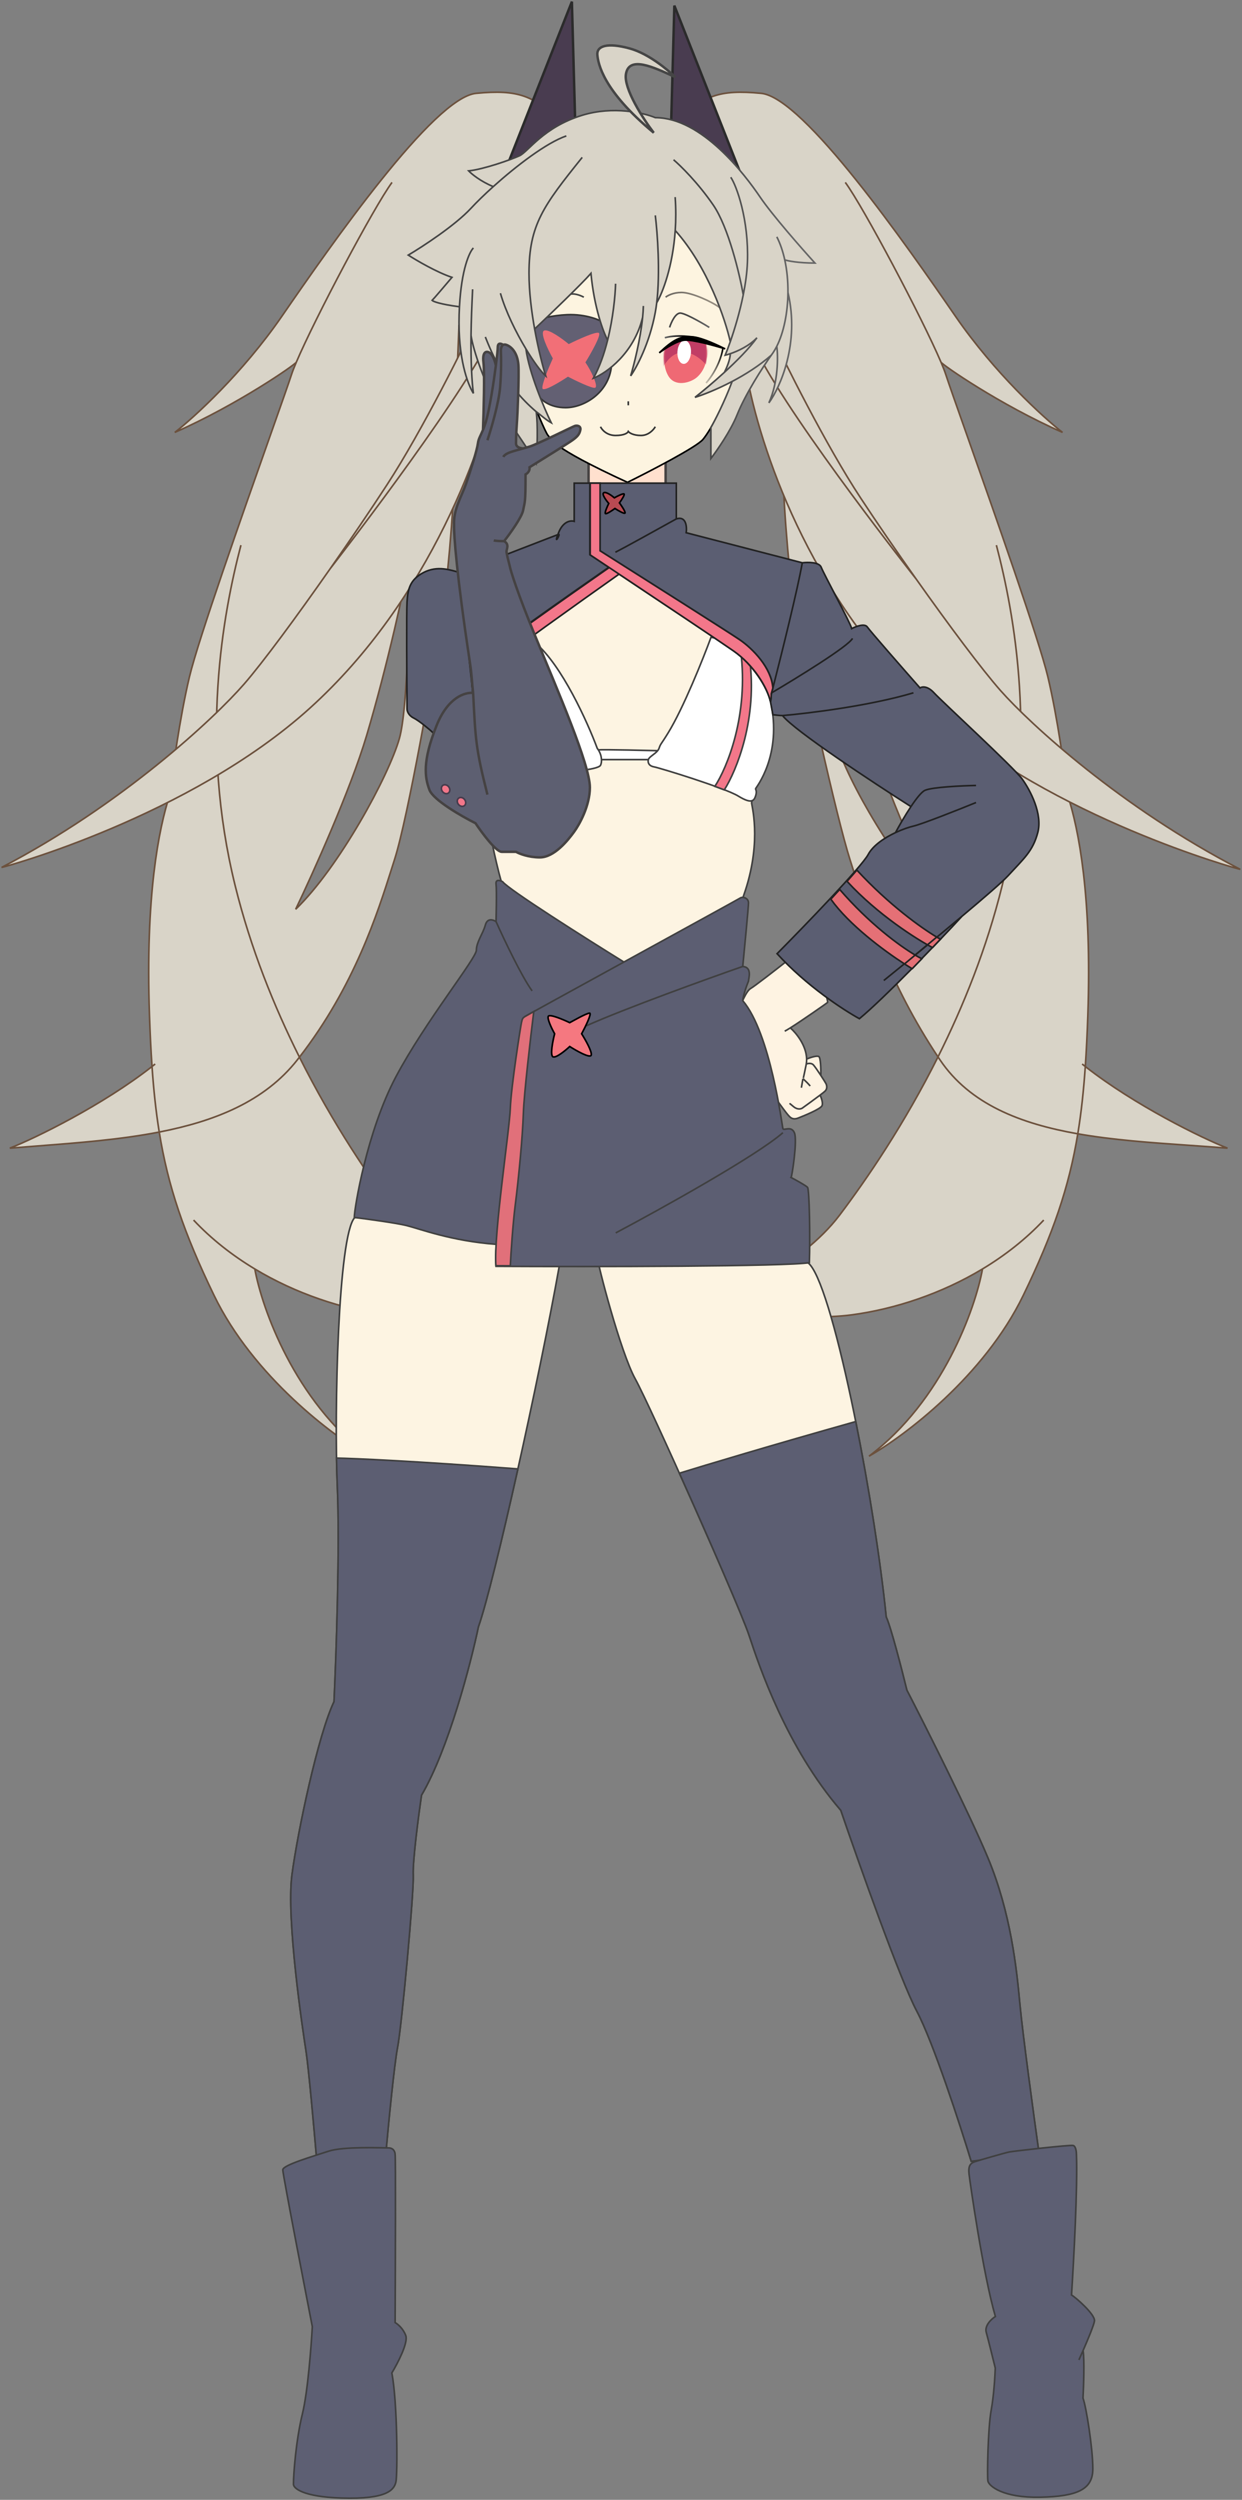 <svg width="758" height="1525" viewBox="0 0 758 1525" fill="none" xmlns="http://www.w3.org/2000/svg">
    <rect x="0" y="0" width="758" height="1525" fill="#808080" stroke="none"/>
    <path d="M359.21 298.62V281.17L406.229 276.808V298.62H359.21Z" fill="#FFE0CE" stroke="#454242" stroke-width="1.5"/>
    <path d="M334.489 265.659C332.938 264.108 325.764 246.593 322.371 238.029L315.585 210.4L307.345 128.967H460.517L455.67 210.4C444.037 244.331 433.858 262.266 429.01 268.082C425.133 272.736 396.696 287.471 382.962 294.257C334.489 271.96 336.428 267.598 334.489 265.659Z" fill="#FDF4E0" stroke="black"/>
    <path d="M407.878 229.323C404.533 223.648 405.091 215.812 405.788 212.603L412.582 208.043L421.99 206.522C424.777 207.705 430.457 210.069 430.875 210.069C432.965 220.71 428.784 227.297 425.126 230.337C421.467 233.377 412.059 236.417 407.878 229.323Z" fill="#EF6974"/>
    <path d="M427.071 206.522C425.617 206.037 414.469 203.614 405.744 206.037" stroke="url(#paint0_linear_303_2029)"/>
    <path d="M441.128 212.824C440.644 216.379 437.929 225.524 430.949 233.667" stroke="url(#paint1_linear_303_2029)"/>
    <mask id="mask0_303_2029" style="mask-type:alpha" maskUnits="userSpaceOnUse" x="405" y="206" width="27" height="28">
        <path d="M407.878 229.323C404.533 223.648 405.091 215.812 405.788 212.603L412.582 208.043L421.99 206.522C424.777 207.705 430.457 210.069 430.875 210.069C432.965 220.71 428.784 227.297 425.126 230.337C421.467 233.377 412.059 236.417 407.878 229.323Z" fill="#C13D65"/>
    </mask>
    <g mask="url(#mask0_303_2029)">
        <path d="M414.469 215.248C409.428 216.411 405.905 221.549 404.774 223.973L403.32 211.37L414.469 204.584L429.98 207.008L432.888 211.37L430.949 222.519C426.587 217.672 420.77 213.793 414.469 215.248Z" fill="#C13D65"/>
    </g>
    <ellipse cx="417.568" cy="214.854" rx="4.147" ry="7.134" transform="rotate(3.317 417.568 214.854)" fill="white"/>
    <path d="M417.862 207.491C413.208 207.879 405.582 212.823 402.351 215.247C410.591 207.491 415.438 204.583 423.194 205.553C429.398 206.328 438.543 210.885 442.583 212.823C436.281 210.885 422.515 207.104 417.862 207.491Z" fill="black" stroke="black"/>
    <path d="M345.153 248.694C335.459 248.694 330.127 243.846 328.673 241.423L323.341 233.667L320.917 217.671L325.28 195.859C328.35 194.728 336.816 192.369 346.123 191.981C357.756 191.496 366.481 195.374 368.42 196.828C370.359 198.282 373.752 204.584 373.267 221.549C372.783 238.515 357.271 248.694 345.153 248.694Z" fill="#636073"/>
    <path d="M366.481 260.327C367.289 262.104 370.262 265.659 375.691 265.659C381.12 265.659 383.123 264.043 383.447 263.235C384.093 264.043 386.549 265.659 391.202 265.659C395.855 265.659 398.958 262.104 399.927 260.327M383.447 244.816V247.24M328.673 241.423C330.127 243.846 335.459 248.694 345.153 248.694C357.271 248.694 372.783 238.515 373.267 221.549C373.752 204.584 370.359 198.282 368.42 196.828C366.481 195.374 357.756 191.496 346.123 191.981C336.816 192.369 328.35 194.728 325.28 195.859L320.917 217.671L323.341 233.667L328.673 241.423Z" stroke="#343434"/>
    <path d="M365.512 203.129C367.063 204.293 360.664 215.57 357.271 221.064C360.664 225.911 365.512 236.09 363.088 236.575C361.149 236.963 351.293 232.213 346.608 229.789C341.76 233.021 331.872 238.999 331.096 237.06C330.321 235.121 334.974 223.972 337.398 218.64C334.489 213.47 329.351 202.838 332.066 201.675C334.78 200.512 343.214 206.684 347.092 209.915C352.586 207.169 363.961 201.966 365.512 203.129Z" fill="#F26F77"/>
    <path d="M408.652 199.736C409.622 196.666 412.336 190.623 415.438 191.011C419.316 191.496 431.434 198.767 432.888 199.736" stroke="url(#paint2_linear_303_2029)"/>
    <path fill-rule="evenodd" clip-rule="evenodd" d="M478.005 289.212C478.005 274.06 476.012 222.422 475.015 198.496C454.08 158.289 412.212 77.276 412.212 74.884C429.158 58.435 438.629 54.448 464.547 56.94C490.466 59.432 553.269 149.65 583.176 193.014C607.101 227.705 636.675 254.654 648.471 263.792C610.091 246.845 574.917 222.422 574.287 220.926C575.592 223.986 576.585 226.523 577.194 228.403C578.847 233.497 583.769 247.45 590.186 265.642C607.003 313.315 634.088 390.096 639.499 412.825C645.48 437.946 649.966 471.142 651.462 484.6C658.44 506.033 666.415 546.905 663.923 619.178C663.534 630.44 663.037 640.842 662.361 650.614C692.52 674.279 733.704 694.405 749.156 700.424C741.254 699.77 733.217 699.21 725.133 698.646C702.404 697.063 679.302 695.453 657.784 691.668C652.401 724.301 642.696 752.632 624.546 790.142C600.621 839.587 551.774 876.206 530.341 888.335C575.4 854.441 595.304 798.071 599.624 774.123C574.575 789.189 546.288 798.562 519.874 802.105C488.563 806.305 444.278 798.45 426.168 795.127C441.287 794.296 488.871 772.398 512.398 741.295C529.167 719.126 551.933 685.773 572.471 644.749C542.587 599.833 529.41 558.11 520.977 531.407C520.244 529.085 519.547 526.877 518.877 524.791C510.404 498.373 490.466 407.84 486.479 384.414C482.491 360.987 478.005 308.153 478.005 289.212ZM574.204 554.697C563.903 533.264 540.808 482.025 530.84 448.53C518.379 406.661 506.915 354.823 504.921 341.366C504.755 370.109 505.22 434.673 510.404 453.016C516.883 475.944 547.786 529.277 574.204 554.697Z" fill="#D9D4C8"/>
    <path d="M475.015 198.496L475.514 198.476L475.51 198.364L475.458 198.266L475.015 198.496ZM412.212 74.884L411.863 74.525L411.712 74.672V74.884H412.212ZM464.547 56.94L464.5 57.438L464.5 57.438L464.547 56.94ZM583.176 193.014L583.587 192.73L583.587 192.73L583.176 193.014ZM648.471 263.792L648.269 264.249L648.777 263.397L648.471 263.792ZM574.287 220.926L574.747 220.73L573.826 221.12L574.287 220.926ZM577.194 228.403L576.719 228.557L576.719 228.557L577.194 228.403ZM590.186 265.642L590.658 265.476L590.658 265.476L590.186 265.642ZM639.499 412.825L639.013 412.941L639.013 412.941L639.499 412.825ZM651.462 484.6L650.965 484.655L650.97 484.706L650.986 484.755L651.462 484.6ZM663.923 619.178L663.423 619.161L663.423 619.161L663.923 619.178ZM662.361 650.614L661.862 650.579L661.844 650.844L662.052 651.007L662.361 650.614ZM749.156 700.424L749.114 700.922L749.337 699.958L749.156 700.424ZM725.133 698.646L725.167 698.148L725.167 698.148L725.133 698.646ZM657.784 691.668L657.87 691.175L657.373 691.088L657.291 691.586L657.784 691.668ZM624.546 790.142L624.996 790.36L624.996 790.36L624.546 790.142ZM530.341 888.335L530.041 887.935L530.588 888.77L530.341 888.335ZM599.624 774.123L600.116 774.212L600.312 773.126L599.366 773.694L599.624 774.123ZM519.874 802.105L519.941 802.6L519.941 802.6L519.874 802.105ZM426.168 795.127L426.14 794.628L426.078 795.619L426.168 795.127ZM512.398 741.295L511.999 740.994L511.999 740.994L512.398 741.295ZM572.471 644.749L572.918 644.972L573.048 644.713L572.887 644.472L572.471 644.749ZM520.977 531.407L520.5 531.557L520.5 531.557L520.977 531.407ZM518.877 524.791L519.353 524.638L519.353 524.638L518.877 524.791ZM486.479 384.414L485.986 384.498L485.986 384.498L486.479 384.414ZM530.84 448.53L531.319 448.387L531.319 448.387L530.84 448.53ZM574.204 554.697L573.857 555.057L574.654 554.48L574.204 554.697ZM504.921 341.366L505.415 341.292L504.421 341.363L504.921 341.366ZM510.404 453.016L510.885 452.88L510.885 452.88L510.404 453.016ZM572.471 644.749L572.024 644.525L571.894 644.784L572.054 645.026L572.471 644.749ZM573.705 646.592L573.291 646.872L573.291 646.872L573.705 646.592ZM657.784 691.668L657.697 692.16L658.195 692.248L658.277 691.749L657.784 691.668ZM662.361 650.614L662.86 650.648L662.878 650.384L662.67 650.221L662.361 650.614ZM611.587 540.425L612.072 540.545L612.072 540.545L611.587 540.425ZM474.515 198.517C475.512 222.448 477.505 274.073 477.505 289.212H478.505C478.505 274.047 476.511 222.395 475.514 198.476L474.515 198.517ZM411.712 74.884C411.712 74.991 411.737 75.101 411.759 75.183C411.784 75.276 411.819 75.383 411.861 75.502C411.946 75.741 412.069 76.049 412.227 76.42C412.542 77.163 413.005 78.183 413.599 79.446C414.787 81.974 416.506 85.495 418.633 89.776C422.886 98.338 428.775 109.948 435.318 122.737C448.402 148.317 464.104 178.623 474.571 198.727L475.458 198.266C464.991 178.162 449.291 147.859 436.208 122.282C429.666 109.493 423.779 97.888 419.528 89.331C417.403 85.052 415.687 81.538 414.504 79.02C413.912 77.761 413.455 76.755 413.147 76.029C412.993 75.666 412.878 75.378 412.803 75.167C412.766 75.062 412.74 74.981 412.725 74.924C412.706 74.855 412.712 74.852 412.712 74.884H411.712ZM464.595 56.442C451.613 55.194 442.678 55.56 434.848 58.338C427.017 61.117 420.349 66.288 411.863 74.525L412.56 75.243C421.02 67.031 427.561 61.985 435.182 59.281C442.804 56.576 451.563 56.194 464.5 57.438L464.595 56.442ZM583.587 192.73C568.635 171.049 545.448 137.639 522.756 109.337C511.411 95.187 500.18 82.301 490.156 72.792C485.144 68.038 480.424 64.118 476.134 61.306C471.853 58.499 467.955 56.765 464.595 56.442L464.5 57.438C467.62 57.738 471.354 59.368 475.586 62.142C479.808 64.91 484.48 68.786 489.468 73.518C499.444 82.981 510.642 95.826 521.976 109.963C544.642 138.233 567.81 171.614 582.764 193.298L583.587 192.73ZM648.777 263.397C637.014 254.285 607.478 227.372 583.587 192.73L582.764 193.298C606.723 228.038 636.335 255.023 648.165 264.187L648.777 263.397ZM573.826 221.12C573.886 221.261 574 221.389 574.084 221.477C574.185 221.583 574.316 221.706 574.472 221.843C574.786 222.119 575.224 222.474 575.777 222.899C576.883 223.75 578.466 224.898 580.462 226.282C584.456 229.053 590.119 232.781 596.961 236.991C610.643 245.409 629.052 255.764 648.269 264.249L648.673 263.334C629.51 254.873 611.142 244.542 597.485 236.139C590.657 231.937 585.01 228.22 581.032 225.461C579.043 224.081 577.475 222.943 576.386 222.106C575.842 221.687 575.422 221.347 575.133 221.092C574.987 220.964 574.88 220.863 574.809 220.788C574.72 220.695 574.728 220.685 574.748 220.732L573.826 221.12ZM577.67 228.249C577.054 226.348 576.054 223.794 574.747 220.73L573.827 221.122C575.13 224.177 576.116 226.699 576.719 228.557L577.67 228.249ZM590.658 265.476C584.238 247.279 579.32 233.334 577.67 228.249L576.719 228.557C578.373 233.659 583.299 247.621 589.714 265.808L590.658 265.476ZM639.986 412.709C634.566 389.947 607.467 313.128 590.658 265.476L589.714 265.808C606.539 313.502 633.609 390.246 639.013 412.941L639.986 412.709ZM651.959 484.545C650.463 471.079 645.974 437.86 639.986 412.709L639.013 412.941C644.987 438.033 649.47 471.205 650.965 484.655L651.959 484.545ZM664.422 619.195C666.916 546.881 658.938 505.948 651.937 484.445L650.986 484.755C657.942 506.118 665.914 546.928 663.423 619.161L664.422 619.195ZM662.86 650.648C663.536 640.87 664.034 630.461 664.422 619.195L663.423 619.161C663.035 630.419 662.538 640.815 661.862 650.579L662.86 650.648ZM749.337 699.958C733.919 693.953 692.781 673.848 662.67 650.221L662.052 651.007C692.259 674.71 733.489 694.858 748.974 700.889L749.337 699.958ZM725.098 699.145C733.183 699.709 741.216 700.269 749.114 700.922L749.197 699.925C741.291 699.271 733.251 698.711 725.167 698.148L725.098 699.145ZM657.697 692.16C679.246 695.95 702.375 697.562 725.098 699.145L725.167 698.148C702.434 696.563 679.359 694.955 657.87 691.175L657.697 692.16ZM624.996 790.36C643.161 752.819 652.885 724.442 658.277 691.749L657.291 691.586C651.918 724.16 642.231 752.445 624.096 789.925L624.996 790.36ZM530.588 888.77C552.068 876.614 601.01 839.932 624.996 790.36L624.096 789.925C600.232 839.243 551.481 875.798 530.095 887.9L530.588 888.77ZM599.132 774.034C594.825 797.912 574.962 854.145 530.041 887.935L530.642 888.734C575.838 854.737 595.784 798.23 600.116 774.212L599.132 774.034ZM519.941 802.6C546.419 799.048 574.772 789.655 599.882 774.551L599.366 773.694C574.379 788.724 546.157 798.075 519.808 801.609L519.941 802.6ZM426.078 795.619C444.17 798.938 488.536 806.813 519.941 802.6L519.808 801.609C488.589 805.797 444.386 797.961 426.258 794.635L426.078 795.619ZM511.999 740.994C500.292 756.47 482.578 769.68 465.884 779.128C457.54 783.85 449.462 787.626 442.533 790.272C435.591 792.923 429.841 794.424 426.14 794.628L426.195 795.626C430.054 795.414 435.922 793.867 442.89 791.206C449.87 788.541 457.993 784.742 466.376 779.998C483.135 770.514 500.977 757.223 512.796 741.597L511.999 740.994ZM572.024 644.525C551.503 685.515 528.755 718.842 511.999 740.994L512.796 741.597C529.579 719.41 552.363 686.031 572.918 644.972L572.024 644.525ZM520.5 531.557C528.935 558.266 542.129 600.047 572.054 645.026L572.887 644.472C543.045 599.618 529.885 557.953 521.454 531.256L520.5 531.557ZM518.401 524.943C519.07 527.029 519.767 529.235 520.5 531.557L521.454 531.256C520.721 528.935 520.023 526.726 519.353 524.638L518.401 524.943ZM485.986 384.498C489.975 407.935 509.917 498.494 518.401 524.943L519.353 524.638C510.89 498.253 490.957 407.745 486.972 384.33L485.986 384.498ZM477.505 289.212C477.505 308.183 481.994 361.045 485.986 384.498L486.972 384.33C482.989 360.929 478.505 308.123 478.505 289.212H477.505ZM530.36 448.672C540.341 482.209 563.451 533.479 573.753 554.914L574.654 554.48C564.354 533.049 541.275 481.841 531.319 448.387L530.36 448.672ZM504.426 341.439C506.425 354.928 517.895 406.79 530.36 448.672L531.319 448.387C518.862 406.532 507.405 354.719 505.415 341.292L504.426 341.439ZM510.885 452.88C509.603 448.345 508.605 440.913 507.835 431.832C507.066 422.762 506.527 412.083 506.156 401.074C505.412 379.056 505.338 355.737 505.421 341.368L504.421 341.363C504.338 355.738 504.412 379.072 505.156 401.108C505.528 412.125 506.067 422.823 506.838 431.916C507.608 440.998 508.612 448.515 509.922 453.152L510.885 452.88ZM574.55 554.337C561.386 541.669 547.082 522.022 535.254 502.661C523.422 483.294 514.105 464.276 510.885 452.88L509.922 453.152C513.181 464.683 522.556 483.796 534.4 503.182C546.248 522.575 560.604 542.304 573.857 555.057L574.55 554.337ZM572.054 645.026C572.463 645.64 572.876 646.256 573.291 646.872L574.12 646.313C573.706 645.698 573.295 645.085 572.887 644.472L572.054 645.026ZM573.291 646.872C591.599 674.024 622.614 685.989 657.697 692.16L657.87 691.175C622.868 685.019 592.196 673.12 574.12 646.313L573.291 646.872ZM662.67 650.221C662.023 649.713 661.382 649.205 660.747 648.694L660.121 649.474C660.759 649.987 661.403 650.498 662.052 651.007L662.67 650.221ZM572.918 644.972C588.409 614.028 602.636 578.718 612.072 540.545L611.101 540.305C601.687 578.391 587.489 613.632 572.024 644.525L572.918 644.972ZM612.072 540.545C634.032 451.709 619.557 374.358 608.581 332.45L607.614 332.703C618.569 374.532 633.004 451.697 611.101 540.305L612.072 540.545ZM599.882 774.551C613.627 766.284 626.405 756.303 637.371 744.628L636.643 743.944C625.746 755.543 613.043 765.468 599.366 773.694L599.882 774.551ZM658.277 691.749C660.385 678.971 661.83 665.539 662.86 650.648L661.862 650.579C660.834 665.447 659.392 678.847 657.291 691.586L658.277 691.749ZM574.747 220.73C568.99 207.231 557.179 183.606 545.414 161.462C533.654 139.329 521.911 118.619 516.289 110.974L515.484 111.566C521.053 119.141 532.762 139.78 544.531 161.931C556.294 184.071 568.088 207.665 573.827 221.122L574.747 220.73Z" fill="#6C513D"/>
    <path fill-rule="evenodd" clip-rule="evenodd" d="M277.135 289.212C277.135 274.06 279.128 222.421 280.125 198.496C301.06 158.289 342.928 77.276 342.928 74.884C325.982 58.435 316.511 54.448 290.592 56.94C264.674 59.432 201.87 149.649 171.964 193.014C148.039 227.705 118.465 254.654 106.669 263.792C145.049 246.845 180.223 222.421 180.853 220.926C179.548 223.985 178.555 226.523 177.945 228.403C176.293 233.496 171.371 247.45 164.954 265.642C148.137 313.315 121.052 390.096 115.641 412.825C109.659 437.946 105.174 471.142 103.678 484.6C96.7 506.033 88.725 546.905 91.217 619.178C91.606 630.44 92.103 640.842 92.779 650.614C62.62 674.279 21.436 694.405 5.984 700.423C11.598 699.959 17.254 699.523 22.928 699.086C48.058 697.151 73.536 695.188 97.181 690.596C102.528 723.683 112.245 752.222 130.594 790.142C154.519 839.587 203.366 876.206 224.799 888.335C179.74 854.441 159.836 798.071 155.516 774.123C180.564 789.189 208.852 798.561 235.266 802.105C266.577 806.305 310.862 798.45 328.972 795.127C313.853 794.296 266.269 772.398 242.742 741.295C225.995 719.154 203.266 685.859 182.749 644.909C216.311 601.595 230.492 556.83 239.038 529.855C239.634 527.973 240.203 526.177 240.749 524.475C249.222 498.058 264.674 407.84 268.661 384.414C272.649 360.987 277.135 308.153 277.135 289.212ZM180.438 554.697C190.739 533.264 213.833 482.025 223.802 448.53C236.263 406.661 247.727 354.823 249.721 341.366C249.887 370.109 248.923 432.181 243.739 450.523C237.26 473.452 206.855 529.277 180.438 554.697Z" fill="#D9D4C8"/>
    <path d="M280.125 198.496L279.682 198.265L279.63 198.364L279.626 198.476L280.125 198.496ZM342.928 74.884H343.428V74.672L343.277 74.525L342.928 74.884ZM290.592 56.94L290.64 57.438L290.64 57.438L290.592 56.94ZM171.964 193.014L171.553 192.73L171.553 192.73L171.964 193.014ZM106.669 263.792L106.363 263.396L106.871 264.249L106.669 263.792ZM180.853 220.926L181.314 221.12L180.393 220.73L180.853 220.926ZM177.945 228.403L178.421 228.557L178.421 228.557L177.945 228.403ZM164.954 265.642L165.426 265.808L164.954 265.642ZM115.641 412.825L116.127 412.94L116.127 412.94L115.641 412.825ZM103.678 484.6L104.154 484.755L104.17 484.706L104.175 484.655L103.678 484.6ZM91.217 619.178L91.717 619.161L91.717 619.161L91.217 619.178ZM92.779 650.614L93.088 651.007L93.296 650.844L93.278 650.579L92.779 650.614ZM5.984 700.423L5.803 699.957L6.026 700.922L5.984 700.423ZM22.928 699.086L22.89 698.588L22.89 698.588L22.928 699.086ZM97.181 690.596L97.675 690.517L97.593 690.007L97.086 690.105L97.181 690.596ZM130.594 790.142L130.144 790.36L130.144 790.36L130.594 790.142ZM224.799 888.335L224.552 888.77L225.099 887.935L224.799 888.335ZM155.516 774.123L155.773 773.694L154.828 773.125L155.024 774.211L155.516 774.123ZM235.266 802.105L235.199 802.6L235.199 802.6L235.266 802.105ZM328.972 795.127L329.062 795.618L329 794.627L328.972 795.127ZM242.742 741.295L243.141 740.994L243.141 740.994L242.742 741.295ZM182.749 644.909L182.354 644.602L182.161 644.851L182.302 645.132L182.749 644.909ZM239.038 529.855L238.561 529.704L238.561 529.704L239.038 529.855ZM240.749 524.475L240.273 524.322L240.273 524.322L240.749 524.475ZM268.661 384.414L269.154 384.498L269.154 384.498L268.661 384.414ZM223.802 448.53L223.323 448.387L223.323 448.387L223.802 448.53ZM180.438 554.697L179.987 554.48L180.784 555.057L180.438 554.697ZM249.721 341.366L250.221 341.363L249.226 341.292L249.721 341.366ZM243.739 450.523L244.221 450.659L244.221 450.659L243.739 450.523ZM182.749 644.909L183.145 645.215L183.337 644.966L183.196 644.685L182.749 644.909ZM181.435 646.592L181.042 646.283L181.042 646.283L181.435 646.592ZM97.181 690.596L96.688 690.676L96.77 691.186L97.277 691.087L97.181 690.596ZM92.779 650.614L92.47 650.22L92.262 650.384L92.28 650.648L92.779 650.614ZM143.553 540.425L143.068 540.545L143.068 540.545L143.553 540.425ZM279.626 198.476C278.629 222.395 276.635 274.046 276.635 289.212H277.635C277.635 274.073 279.628 222.448 280.625 198.517L279.626 198.476ZM342.428 74.884C342.428 74.851 342.434 74.854 342.415 74.924C342.4 74.981 342.374 75.061 342.337 75.167C342.262 75.378 342.147 75.666 341.993 76.029C341.685 76.755 341.228 77.761 340.636 79.02C339.453 81.538 337.737 85.052 335.612 89.331C331.361 97.888 325.474 109.493 318.932 122.282C305.849 147.858 290.149 178.162 279.682 198.265L280.569 198.727C291.036 178.623 306.738 148.317 319.822 122.737C326.365 109.948 332.253 98.338 336.507 89.776C338.634 85.495 340.353 81.973 341.541 79.446C342.135 78.183 342.598 77.163 342.913 76.42C343.071 76.049 343.194 75.74 343.279 75.502C343.321 75.383 343.356 75.276 343.381 75.183C343.403 75.101 343.428 74.991 343.428 74.884H342.428ZM290.64 57.438C303.577 56.194 312.336 56.576 319.958 59.28C327.579 61.984 334.12 67.031 342.58 75.243L343.277 74.525C334.79 66.288 328.123 61.117 320.292 58.338C312.462 55.559 303.527 55.194 290.545 56.442L290.64 57.438ZM172.376 193.297C187.33 171.614 210.498 138.233 233.164 109.963C244.498 95.826 255.696 82.981 265.672 73.517C270.66 68.786 275.332 64.91 279.554 62.142C283.786 59.368 287.52 57.738 290.64 57.438L290.545 56.442C287.185 56.765 283.287 58.499 279.006 61.306C274.716 64.118 269.996 68.038 264.984 72.792C254.96 82.301 243.728 95.187 232.384 109.337C209.692 137.639 186.505 171.049 171.553 192.73L172.376 193.297ZM106.975 264.187C118.805 255.023 148.417 228.038 172.376 193.297L171.553 192.73C147.662 227.372 118.125 254.284 106.363 263.396L106.975 264.187ZM180.392 220.732C180.412 220.685 180.42 220.695 180.331 220.788C180.259 220.863 180.153 220.964 180.007 221.092C179.718 221.347 179.298 221.687 178.754 222.106C177.665 222.943 176.097 224.081 174.108 225.461C170.13 228.22 164.483 231.937 157.655 236.139C143.998 244.542 125.63 254.873 106.467 263.334L106.871 264.249C126.088 255.764 144.497 245.409 158.179 236.99C165.021 232.781 170.684 229.053 174.678 226.282C176.674 224.897 178.257 223.749 179.363 222.898C179.916 222.474 180.354 222.119 180.668 221.843C180.824 221.706 180.955 221.583 181.056 221.477C181.14 221.389 181.254 221.261 181.314 221.12L180.392 220.732ZM178.421 228.557C179.024 226.698 180.01 224.177 181.313 221.122L180.393 220.73C179.086 223.794 178.086 226.347 177.47 228.248L178.421 228.557ZM165.426 265.808C171.841 247.621 176.766 233.659 178.421 228.557L177.47 228.248C175.82 233.334 170.902 247.279 164.482 265.476L165.426 265.808ZM116.127 412.94C121.531 390.246 148.601 313.502 165.426 265.808L164.482 265.476C147.673 313.128 120.574 389.947 115.154 412.709L116.127 412.94ZM104.175 484.655C105.67 471.205 110.153 438.032 116.127 412.94L115.154 412.709C109.166 437.86 104.677 471.079 103.181 484.545L104.175 484.655ZM91.717 619.161C89.226 546.928 97.198 506.117 104.154 484.755L103.203 484.445C96.202 505.948 88.224 546.881 90.718 619.195L91.717 619.161ZM93.278 650.579C92.602 640.815 92.105 630.419 91.717 619.161L90.718 619.195C91.106 630.461 91.604 640.87 92.28 650.648L93.278 650.579ZM6.166 700.889C21.651 694.858 62.881 674.71 93.088 651.007L92.47 650.22C62.359 673.848 21.221 693.952 5.803 699.957L6.166 700.889ZM22.89 698.588C17.216 699.025 11.558 699.461 5.943 699.925L6.026 700.922C11.637 700.458 17.292 700.022 22.966 699.585L22.89 698.588ZM97.086 690.105C73.474 694.691 48.026 696.652 22.89 698.588L22.966 699.585C48.09 697.65 73.598 695.686 97.277 691.087L97.086 690.105ZM131.044 789.924C112.711 752.035 103.011 723.543 97.675 690.517L96.688 690.676C102.044 723.823 111.78 752.409 130.144 790.36L131.044 789.924ZM225.045 887.899C203.659 875.797 154.908 839.243 131.044 789.924L130.144 790.36C154.13 839.932 203.072 876.614 224.552 888.77L225.045 887.899ZM155.024 774.211C159.356 798.23 179.302 854.737 224.498 888.734L225.099 887.935C180.178 854.144 160.315 797.912 156.008 774.034L155.024 774.211ZM235.332 801.609C208.983 798.075 180.761 788.724 155.773 773.694L155.258 774.551C180.368 789.654 208.721 799.048 235.199 802.6L235.332 801.609ZM328.882 794.635C310.754 797.961 266.551 805.797 235.332 801.609L235.199 802.6C266.604 806.813 310.97 798.938 329.062 795.618L328.882 794.635ZM242.344 741.597C254.163 757.223 272.005 770.514 288.764 779.998C297.147 784.742 305.27 788.54 312.25 791.206C319.218 793.867 325.086 795.414 328.945 795.626L329 794.627C325.299 794.424 319.549 792.923 312.607 790.272C305.678 787.626 297.6 783.85 289.256 779.128C272.562 769.68 254.848 756.47 243.141 740.994L242.344 741.597ZM182.302 645.132C202.836 686.117 225.583 719.438 242.344 741.597L243.141 740.994C226.407 718.871 203.696 685.602 183.196 644.685L182.302 645.132ZM238.561 529.704C230.017 556.674 215.857 601.364 182.354 644.602L183.145 645.215C216.765 601.825 230.967 556.985 239.514 530.006L238.561 529.704ZM240.273 524.322C239.726 526.025 239.157 527.822 238.561 529.704L239.514 530.006C240.111 528.123 240.679 526.329 241.225 524.628L240.273 524.322ZM268.168 384.33C266.175 396.043 261.315 424.45 255.896 453.23C250.473 482.025 244.498 511.149 240.273 524.322L241.225 524.628C245.473 511.383 251.46 482.19 256.879 453.415C262.3 424.626 267.16 396.211 269.154 384.498L268.168 384.33ZM276.635 289.212C276.635 308.123 272.151 360.929 268.168 384.33L269.154 384.498C273.146 361.045 277.635 308.183 277.635 289.212H276.635ZM223.323 448.387C213.366 481.841 190.287 533.049 179.987 554.48L180.888 554.914C191.19 533.479 214.3 482.209 224.281 448.672L223.323 448.387ZM249.226 341.292C247.237 354.719 235.779 406.532 223.323 448.387L224.281 448.672C236.746 406.79 248.217 354.928 250.215 341.439L249.226 341.292ZM244.221 450.659C245.53 446.026 246.565 438.667 247.382 429.817C248.2 420.958 248.802 410.571 249.236 399.865C250.104 378.452 250.304 355.74 250.221 341.363L249.221 341.368C249.304 355.734 249.104 378.43 248.237 399.825C247.803 410.522 247.202 420.889 246.386 429.725C245.57 438.571 244.541 445.85 243.258 450.388L244.221 450.659ZM180.784 555.057C194.042 542.3 208.275 521.942 219.997 501.928C231.717 481.917 240.963 462.185 244.221 450.659L243.258 450.388C240.036 461.79 230.84 481.435 219.134 501.423C207.429 521.409 193.251 541.674 180.091 554.337L180.784 555.057ZM182.354 644.602C181.92 645.163 181.482 645.723 181.042 646.283L181.827 646.901C182.27 646.339 182.709 645.777 183.145 645.215L182.354 644.602ZM181.042 646.283C161.223 671.458 131.106 683.498 97.086 690.105L97.277 691.087C131.387 684.463 161.789 672.356 181.827 646.901L181.042 646.283ZM93.088 651.007C93.737 650.498 94.381 649.987 95.019 649.474L94.393 648.694C93.758 649.205 93.117 649.713 92.47 650.22L93.088 651.007ZM183.196 644.685C167.7 613.754 153.47 578.457 144.039 540.305L143.068 540.545C152.52 578.783 166.78 614.15 182.302 645.132L183.196 644.685ZM144.039 540.305C122.136 451.697 136.571 374.532 147.526 332.703L146.559 332.449C135.583 374.358 121.108 451.709 143.068 540.545L144.039 540.305ZM155.773 773.694C142.097 765.468 129.394 755.543 118.497 743.944L117.768 744.628C128.735 756.303 141.513 766.283 155.258 774.551L155.773 773.694ZM97.675 690.517C95.668 678.097 94.277 665.032 93.278 650.579L92.28 650.648C93.281 665.123 94.675 678.219 96.688 690.676L97.675 690.517ZM181.313 221.122C187.052 207.665 198.846 184.071 210.609 161.931C222.378 139.78 234.087 119.14 239.656 111.566L238.851 110.974C233.229 118.619 221.486 139.329 209.726 161.462C197.961 183.606 186.15 207.231 180.393 220.73L181.313 221.122Z" fill="#6C513D"/>
    <path d="M756.901 530.317C755.903 530.317 642.581 499.093 570.194 434.662C497.808 370.231 465.858 280.027 456.373 231.952L462.613 215.844L468.853 199.736C478.838 221.048 504.098 271.701 525.265 303.817C535.208 318.905 547.197 336.373 559.243 353.38C579.249 381.624 599.413 408.597 610.631 421.28C628.602 441.601 684.016 492.65 756.901 530.317Z" fill="#D9D4C8"/>
    <path d="M559.243 353.38C547.197 336.373 535.208 318.905 525.265 303.817C504.098 271.701 478.838 221.048 468.853 199.736L462.613 215.844M559.243 353.38C579.249 381.624 599.413 408.597 610.631 421.28C628.602 441.601 684.016 492.65 756.901 530.317C755.903 530.317 642.581 499.093 570.194 434.662C497.808 370.231 465.858 280.027 456.373 231.952L462.613 215.844M559.243 353.38C558.541 352.388 485.827 260.698 462.613 215.844" stroke="#6C513D"/>
    <path d="M1 529.149C1.997 529.166 115.67 498.338 189.056 432.047C262.441 365.756 295.907 271.796 306.213 221.594L300.264 204.617L294.315 187.641C283.976 209.799 257.877 262.44 236.187 295.731C225.997 311.371 213.725 329.47 201.403 347.084C180.94 376.339 160.34 404.258 148.921 417.358C130.626 438.346 74.418 490.902 1 529.149Z" fill="#D9D4C8"/>
    <path d="M201.403 347.084C213.725 329.47 225.997 311.371 236.187 295.731C257.877 262.44 283.976 209.799 294.315 187.641L300.264 204.617M201.403 347.084C180.94 376.339 160.34 404.258 148.921 417.358C130.626 438.346 74.418 490.902 1 529.149C1.997 529.166 115.67 498.338 189.056 432.047C262.441 365.756 295.907 271.796 306.213 221.594L300.264 204.617M201.403 347.084C202.121 346.058 276.309 251.217 300.264 204.617" stroke="#6C513D"/>
    <path d="M406.228 181.317C407.359 180.347 410.882 178.408 415.923 178.408C422.224 178.408 434.827 184.225 439.19 187.618M356.302 181.317C355.009 180.509 351.261 178.99 348.546 179.378" stroke="url(#paint3_linear_303_2029)"/>
    <path d="M411.56 3.424L409.622 74.678L455.186 113.941L411.56 3.424Z" fill="#493C50" stroke="#2B2B2B" stroke-width="1.5"/>
    <path d="M349.031 1L350.97 72.254L305.406 111.517L349.031 1Z" fill="#493C50" stroke="#2B2B2B" stroke-width="1.5"/>
    <path d="M399.927 190.527C396.437 209.528 388.455 224.296 384.901 229.305C386.959 222.442 390.837 207.091 392.196 193.593C386.937 215.532 370.108 227.626 362.119 230.759C365.944 223.991 368.774 215.754 370.83 207.492C368.25 202.645 362.603 187.715 360.665 166.775C354.848 173.368 335.325 192.142 326.29 200.706C328.481 212.892 331.235 223.476 333.035 229.305C330.318 226.944 325.732 220.747 320.96 212.824C322.934 227.56 332.095 249.017 336.428 257.903C333.112 256.103 330.066 253.179 327.219 251.117C328.358 258.485 327.845 274.869 327.219 282.624C324.795 278.262 320.886 271.846 306.376 251.117C296.196 236.575 288.593 212.824 287.471 204.584C287.29 221.064 288.003 233.102 288.926 239.968C285.371 234.313 279.425 218.35 280.201 191.981C280.25 190.307 280.317 188.691 280.402 187.134C268.542 185.583 264.339 183.902 263.72 183.256C264.883 182.093 272.283 173.4 275.838 169.199C266.531 166.097 254.187 158.858 249.178 155.627C257.903 150.456 277.777 137.498 287.471 127.028C290.873 123.354 295.612 118.725 301.044 113.839C293.288 110.655 287.794 106.117 286.017 104.246C295.227 103.277 311.708 97.46 317.039 95.036C322.371 92.613 331.581 77.586 355.333 70.315C374.334 64.499 392.979 68.861 399.927 71.769C428.526 71.769 454.701 106.67 463.911 120.242C471.278 131.1 489.278 151.587 497.356 160.474C487.274 160.474 480.881 159.181 478.945 158.535C480.325 164.848 480.954 171.657 480.892 178.409C488.205 209.431 476.173 236.252 469.243 245.785C475.059 232.988 474.898 217.417 474.09 211.231C473.364 212.674 472.583 214.018 471.749 215.248C471.438 215.707 471.118 216.151 470.792 216.578C464.097 225.98 454.475 241.501 449.854 253.056C445.976 262.75 437.574 274.868 433.858 279.716V260.812C436.179 256.772 442.025 245.494 446.84 232.698C437.496 237.613 428.958 240.91 424.163 242.392C428.41 239.072 435.196 233.456 442.098 227.142C443.295 224.873 445.689 219.425 445.689 215.783C444.475 216.197 443.413 216.503 442.583 216.702C443.463 214.57 444.535 211.762 445.689 208.461C442.748 195.051 431.914 162.704 412.096 140.6C410.608 162.473 404.458 178.443 400.798 184.71C400.557 186.722 400.268 188.669 399.927 190.527Z" fill="#D9D4C8"/>
    <path d="M399.927 131.39C401.239 142.032 403.025 166.142 400.798 184.71M400.798 184.71C400.557 186.722 400.268 188.669 399.927 190.527C396.437 209.528 388.455 224.296 384.901 229.305C386.959 222.442 390.837 207.091 392.196 193.593M400.798 184.71C404.458 178.443 410.608 162.473 412.096 140.6M412.045 120.242C412.567 127.46 412.526 134.277 412.096 140.6M474.09 144.478C476.22 148.642 477.829 153.426 478.945 158.535M471.749 215.248C471.407 215.752 471.056 216.237 470.697 216.702C463.376 223.13 454.815 228.503 446.84 232.698M471.749 215.248C465.047 224.457 454.701 240.938 449.854 253.056C445.976 262.75 437.574 274.868 433.858 279.716V260.812C436.179 256.772 442.025 245.494 446.84 232.698M471.749 215.248C472.583 214.018 473.364 212.674 474.09 211.231M474.09 211.231C474.898 217.417 475.059 232.988 469.243 245.785C476.173 236.252 488.205 209.431 480.892 178.409M474.09 211.231C478.395 202.673 480.778 190.635 480.892 178.409M480.892 178.409C480.954 171.657 480.325 164.848 478.945 158.535M478.945 158.535C480.881 159.181 487.274 160.474 497.356 160.474C489.278 151.587 471.278 131.1 463.911 120.242C454.701 106.67 428.526 71.769 399.927 71.769C392.979 68.861 374.334 64.499 355.333 70.315C331.581 77.586 322.371 92.613 317.039 95.036C311.708 97.46 295.227 103.277 286.017 104.246C287.794 106.117 293.288 110.655 301.044 113.839M345.638 82.918C333.435 87.102 314.963 101.317 301.044 113.839M301.044 113.839C295.612 118.725 290.873 123.354 287.471 127.028C277.777 137.498 257.903 150.456 249.178 155.627C254.187 158.858 266.531 166.097 275.838 169.199C272.283 173.4 264.883 182.093 263.72 183.256C264.339 183.902 268.542 185.583 280.402 187.134M288.926 151.264C286.504 153.685 281.646 164.155 280.402 187.134M288.441 176.47C287.956 186.649 287.568 195.751 287.471 204.584M280.402 187.134C280.317 188.691 280.25 190.307 280.201 191.981C279.425 218.35 285.371 234.313 288.926 239.968C288.003 233.102 287.29 221.064 287.471 204.584M287.471 204.584C288.593 212.824 296.196 236.575 306.376 251.117C320.886 271.846 324.795 278.262 327.219 282.624C327.845 274.869 328.358 258.485 327.219 251.117M296.196 205.553C300.074 215.248 307.83 234.637 327.219 251.117M355.333 96.006C331.581 125.574 322.856 137.207 322.856 166.775C322.856 177.881 324.352 189.921 326.29 200.706M326.29 200.706C328.481 212.892 331.235 223.476 333.035 229.305C330.318 226.944 325.732 220.747 320.96 212.824M326.29 200.706C335.325 192.142 354.848 173.368 360.665 166.775C362.603 187.715 368.25 202.645 370.83 207.492M375.691 173.077C375.49 180.397 374.195 193.977 370.83 207.492M370.83 207.492C368.774 215.754 365.944 223.991 362.119 230.759C370.108 227.626 386.937 215.532 392.196 193.593M327.219 251.117C330.066 253.179 333.112 256.103 336.428 257.903C332.095 249.017 322.934 227.56 320.96 212.824M392.656 186.649C392.598 188.867 392.436 191.201 392.196 193.593M445.976 108.124C449.369 112.971 457.124 133.814 456.155 159.989C455.919 166.371 454.956 173.185 453.613 179.863M453.613 179.863C451.39 167.26 444.619 138.661 435.312 125.089C426.005 111.517 415.277 101.015 411.076 97.46M453.613 179.863C451.472 190.508 448.363 200.807 445.689 208.461M445.689 208.461C444.535 211.762 443.463 214.57 442.583 216.702C443.413 216.503 444.475 216.197 445.689 215.783M445.689 208.461C442.748 195.051 431.914 162.704 412.096 140.6M442.098 227.142C435.196 233.456 428.41 239.072 424.163 242.392C428.958 240.91 437.496 237.613 446.84 232.698M442.098 227.142C449.638 220.246 457.315 212.516 461.972 206.038C457.35 210.967 450.383 214.183 445.689 215.783M442.098 227.142C443.295 224.873 445.689 219.425 445.689 215.783M305.406 178.893C308.648 190.132 314.952 202.847 320.96 212.824" stroke="url(#paint4_linear_303_2029)"/>
    <path d="M382.018 45.11C380.467 54.029 392.682 72.739 398.984 80.979C367.961 55.289 365.053 38.809 364.568 33.477C364.083 28.145 370.385 25.721 384.442 29.599C395.687 32.701 407.547 42.525 412.071 47.049L411.955 46.995C398.416 40.709 383.952 33.993 382.018 45.11Z" fill="#D9D4C8" stroke="#454545" stroke-width="1.5"/>
    <path d="M502.16 600.047L479.882 586.546C473.747 591.38 460.8 601.447 458.088 603.047C455.376 604.647 452.115 612.715 450.823 616.548L474.07 671.052C476.007 673.719 480.076 679.253 480.851 680.053C481.819 681.053 483.272 683.553 487.147 682.053C491.021 680.553 500.707 676.553 501.676 674.553C502.451 672.953 501.218 669.552 500.505 668.052C502.062 666.872 503.235 665.942 503.613 665.552C505.066 664.052 504.582 662.052 504.098 661.052C503.873 660.588 502.505 658.408 500.957 656.051C501.035 652.551 500.901 645.35 499.739 644.55C498.576 643.75 494.294 645.217 492.298 646.05C492.131 637.741 485.872 630.122 482.34 627.049C489.614 622.457 504.669 611.958 505.066 611.548C505.454 611.148 503.29 603.714 502.16 600.047Z" fill="#FEF3E2"/>
    <path d="M478.913 629.049C479.523 628.779 480.744 628.056 482.34 627.049M482.34 627.049C489.614 622.457 504.669 611.958 505.066 611.548C505.454 611.148 503.29 603.714 502.16 600.047L479.882 586.546C473.747 591.38 460.8 601.447 458.088 603.047C455.376 604.647 452.115 612.715 450.823 616.548L474.07 671.052C476.007 673.719 480.076 679.253 480.851 680.053C481.819 681.053 483.272 683.553 487.147 682.053C491.021 680.553 500.707 676.553 501.676 674.553C502.451 672.953 501.218 669.552 500.505 668.052M482.34 627.049C485.872 630.122 492.131 637.741 492.298 646.05M490.052 658.051C489.891 659.218 490.052 659.151 491.99 649.551C492.023 649.384 492.054 649.217 492.082 649.051M490.052 658.051C491.344 659.218 494.024 661.752 494.411 662.552M490.052 658.051L489.084 663.552M492.082 649.051C493.02 648.717 495.186 648.351 496.349 649.551C497.128 650.356 499.164 653.322 500.957 656.051M492.082 649.051C492.251 648.045 492.318 647.043 492.298 646.05M482.34 673.553C482.005 673.219 481.916 673.053 484.241 675.053C486.565 677.053 488.761 676.553 489.568 676.053C492.401 674.028 497.276 670.501 500.505 668.052M500.505 668.052C502.062 666.872 503.235 665.942 503.613 665.552C505.066 664.052 504.582 662.052 504.098 661.052C503.873 660.588 502.505 658.408 500.957 656.051M500.957 656.051C501.035 652.551 500.901 645.35 499.739 644.55C498.576 643.75 494.294 645.217 492.298 646.05" stroke="#404040"/>
    <path d="M452.678 549.491C465.227 516.701 459.203 493.35 458.701 489.873L469.242 420.815L451.674 375.108L373.37 339.337L306.61 378.089L314.14 421.809L324.179 472.981C316.315 486.892 299.784 510.441 300.587 515.21C301.39 519.98 304.603 533.262 305.607 536.574L308.618 546.51L381.401 598.179C405.16 582.778 452.678 551.478 452.678 549.491Z" fill="#FDF4E2" stroke="#404040"/>
    <path d="M433.943 388.778C429.078 401.954 417.031 432.061 407.77 447.082C403.24 454.493 403.24 453.505 402.234 456.47C402.056 456.993 401.753 457.485 401.372 457.952C400.724 457.952 366.41 457.039 365.195 457.496C364.979 457.151 364.743 456.809 364.484 456.47C358.612 440.659 342.841 405.677 326.734 392.237L344.351 467.834L355.927 469.811C359.115 469.481 365.692 468.427 366.497 466.846C366.908 466.038 367.152 464.818 367.089 463.387H395.69C395.187 465.364 396.194 467.34 399.214 467.834C402.234 468.328 442.5 480.681 450.553 485.622C458.607 490.563 460.117 488.586 461.123 485.622C462.13 482.657 461.123 481.669 461.123 481.175C461.123 480.681 477.733 460.917 470.183 427.318C470.183 426.527 465.485 404.589 463.137 393.719L433.943 388.778Z" fill="white"/>
    <path d="M395.69 463.387C395.187 465.364 396.194 467.34 399.214 467.834C402.234 468.328 442.5 480.681 450.553 485.622C458.607 490.563 460.117 488.586 461.123 485.622C462.13 482.657 461.123 481.669 461.123 481.175C461.123 480.681 477.733 460.917 470.183 427.318C470.183 426.527 465.485 404.589 463.137 393.719L433.943 388.778C429.078 401.954 417.031 432.061 407.77 447.082C403.24 454.493 403.24 453.505 402.234 456.47C402.056 456.993 401.753 457.485 401.372 457.952M395.69 463.387C396.105 461.76 399.592 460.132 401.372 457.952M395.69 463.387C386.63 463.387 368.226 463.387 367.089 463.387M401.372 457.952C400.724 457.952 366.41 457.039 365.195 457.496M365.195 457.496C364.979 457.151 364.743 456.809 364.484 456.47C358.612 440.659 342.841 405.677 326.734 392.237L344.351 467.834L355.927 469.811C359.115 469.481 365.692 468.427 366.497 466.846C366.908 466.038 367.152 464.818 367.089 463.387M365.195 457.496C366.468 459.526 367.012 461.617 367.089 463.387" stroke="#404040"/>
    <path d="M387.715 841.204C378.647 824.849 364.542 770.332 364.542 766.862L492.994 770.255C507.502 780.564 533.226 910.825 540.855 986.418C543.676 992.365 550.426 1018.63 553.448 1031.02C565.203 1053.82 591.532 1106.16 602.816 1133.12C616.921 1166.82 620.447 1201.02 622.462 1222.82C624.074 1240.27 630.858 1290.23 634.048 1313.03L592.741 1318.48C585.856 1295.84 569.568 1245.82 559.493 1226.79C549.418 1207.76 524.399 1137.25 513.148 1104.37C479.901 1065.72 463.277 1016.15 457.232 997.817C451.187 979.479 396.782 857.559 387.715 841.204Z" fill="#FDF4E2" stroke="#404040"/>
    <path d="M513.148 1104.37C479.901 1065.72 463.277 1016.15 457.232 997.817C453.625 986.876 432.803 939.06 414.666 898.793L414.701 898.684C429.379 894.141 471.306 881.524 522.26 867.2C530.34 907.412 537.425 952.438 540.855 986.418C543.676 992.365 550.426 1018.63 553.448 1031.02C565.203 1053.82 591.532 1106.16 602.816 1133.12C616.921 1166.82 620.447 1201.02 622.462 1222.82C624.074 1240.27 630.858 1290.23 634.048 1313.03L592.741 1318.48C585.856 1295.84 569.568 1245.82 559.493 1226.79C549.418 1207.76 524.399 1137.25 513.148 1104.37Z" fill="#5C5E72" stroke="#404040"/>
    <path d="M452.044 397.002C457.088 436.345 443.637 468.536 436.281 479.714C438.282 480.434 440.225 481.148 442.061 481.845C449.417 470.31 462.763 437.931 457.298 400.703C456.773 396.649 455.617 388.54 455.197 388.54C454.776 388.54 451.168 386.76 449.417 385.87L452.044 397.002Z" fill="#F3778A" stroke="#404040"/>
    <path d="M447.427 396.868C459.487 405.296 468.218 419.177 470.228 428.101L471.707 436.033C472.511 436.033 475.233 436.528 477.578 436.528C484.678 445.65 532.785 477.346 555.951 492.053C552.349 497.463 548.71 503.833 546.526 507.917C539.958 510.999 532.878 515.607 529.84 521.303C525.82 528.838 490.329 565.59 474.248 581.785C492.339 601.615 515.12 616.323 524.5 621.446C538.972 609.547 573.195 574.183 587.084 558.98C600.495 547.741 611.814 537.958 615.267 534.192C624.815 523.782 630.343 519.32 633.358 507.917C636.373 496.515 628.835 482.138 623.81 475.197C618.785 468.257 575.066 428.101 570.041 422.647C566.021 418.285 562.671 418.847 561.498 419.673C551.448 408.27 530.945 384.871 529.337 382.491C527.729 380.111 522.302 382.161 519.789 383.483C519.287 380.508 502.704 350.063 501.196 346.051C499.99 342.842 492.988 342.897 489.638 343.326L418.784 324.983C419.286 321.348 418.784 314.572 412.753 316.555V294.742H410.743H366.019H359.989H350.441V318.043C348.431 317.382 343.708 317.844 340.894 324.983C340.727 325.406 340.58 325.789 340.45 326.137C335.878 327.847 299.233 342.045 280.592 349.275C275.064 347.788 267.024 344.814 258.481 349.275C249.938 353.737 248.933 359.686 248.431 367.123C248.029 373.072 248.263 413.228 248.431 432.562C248.431 433.719 249.235 436.429 252.451 438.016C255.667 439.602 262.362 445.127 264.205 446.945L289.134 428.101C290.642 422.813 295.064 410.947 300.692 405.792C306.321 400.636 354.294 366.491 377.577 350.063C404.259 367.819 439.686 391.459 447.427 396.868Z" fill="#5B5E72"/>
    <path d="M359.989 294.742V338.369C363.395 340.631 367.306 343.23 371.547 346.051M359.989 294.742H366.019M359.989 294.742H350.441V318.043C348.431 317.382 343.708 317.844 340.894 324.983C337.376 333.907 342.401 325.479 340.894 325.975C339.688 326.371 300.19 341.674 280.592 349.275M470.228 428.101C468.218 419.177 459.487 405.296 447.427 396.868C439.686 391.459 404.259 367.819 377.577 350.063M470.228 428.101L471.707 436.033C472.511 436.033 475.233 436.528 477.578 436.528M470.228 428.101C470.66 426.437 470.441 424.61 470.945 422.647M489.638 343.326L418.784 324.983C419.286 321.348 418.784 314.572 412.753 316.555M489.638 343.326C486.808 359.382 477.542 396.839 471.707 419.673M489.638 343.326C492.988 342.897 499.99 342.842 501.196 346.051C502.704 350.063 519.287 380.508 519.789 383.483C522.302 382.161 527.729 380.111 529.337 382.491C530.945 384.871 551.448 408.27 561.498 419.673C562.671 418.847 566.021 418.285 570.041 422.647C575.066 428.101 618.785 468.257 623.81 475.197C628.835 482.138 636.373 496.515 633.358 507.917C630.343 519.32 624.815 523.782 615.267 534.192C611.814 537.958 600.495 547.741 587.084 558.98M412.753 316.555V294.742H410.743H366.019M412.753 316.555C402.368 322.339 380.391 334.502 375.567 336.881M366.019 294.742V335.89C391.648 352.085 444.512 385.565 450.945 389.927C458.985 395.381 470.861 407.279 471.707 419.673M471.707 419.673C471.446 420.695 471.192 421.687 470.945 422.647M280.592 349.275L287.899 416.698M280.592 349.275C275.064 347.788 267.024 344.814 258.481 349.275C249.938 353.737 248.933 359.686 248.431 367.123C248.029 373.072 248.263 413.228 248.431 432.562C248.431 433.719 249.235 436.429 252.451 438.016C255.667 439.602 262.362 445.127 264.205 446.945L289.134 428.101M289.134 428.101C290.642 422.813 295.064 410.947 300.692 405.792C306.321 400.636 354.294 366.491 377.577 350.063M289.134 428.101L287.899 416.698M377.577 350.063C375.509 348.687 373.493 347.346 371.547 346.051M371.547 346.051C346.924 363.155 297.275 398.058 295.667 400.834C293.657 404.304 290.181 406.783 287.899 416.698M539.388 598.145C551.503 588.366 570.83 572.603 587.084 558.98M587.084 558.98C573.195 574.183 538.972 609.547 524.5 621.446C515.12 616.323 492.339 601.615 474.248 581.785C490.329 565.59 525.82 528.838 529.84 521.303C532.878 515.607 539.958 510.999 546.526 507.917M595.669 489.574C585.116 493.871 562.704 502.762 557.478 503.951C554.895 504.539 550.82 505.902 546.526 507.917M546.526 507.917C548.71 503.833 552.349 497.463 555.951 492.053M595.669 479.164C587.127 479.329 568.935 480.155 564.513 482.138C562.417 483.078 559.199 487.176 555.951 492.053M555.951 492.053C532.785 477.346 484.678 445.65 477.578 436.528M477.578 436.528C493.156 435.206 530.945 430.579 557.478 422.647M470.945 422.647C486.389 413.558 517.88 394.191 520.292 389.432" stroke="#222222"/>
    <path d="M360.198 294.742V338.508C363.611 340.777 367.53 343.385 371.78 346.215C347.105 363.374 297.352 398.387 295.741 401.172C293.726 404.654 290.243 407.14 287.956 417.087L289.194 428.526C290.705 423.221 295.136 411.318 300.776 406.146C306.416 400.973 354.491 366.72 377.823 350.239C404.561 368.052 440.063 391.767 447.82 397.194C459.905 405.648 468.198 419.089 470.212 428.041C470.644 426.372 470.697 425.133 470.697 423.194C470.944 422.231 471.404 420.826 471.666 419.801C470.818 407.367 459.402 395.702 451.345 390.231C444.899 385.854 391.923 352.267 366.241 336.021V294.742H360.198Z" fill="#F3778A"/>
    <path d="M377.823 350.239C404.561 368.052 440.063 391.767 447.82 397.194C459.905 405.648 468.198 419.089 470.212 428.041C470.644 426.372 470.697 425.133 470.697 423.194C470.944 422.231 471.404 420.826 471.666 419.801C470.818 407.367 459.402 395.702 451.345 390.231C444.899 385.854 391.923 352.267 366.241 336.021V294.742H360.198V338.508C363.611 340.777 367.53 343.385 371.78 346.215M377.823 350.239C354.491 366.72 306.416 400.973 300.776 406.146C295.136 411.318 290.705 423.221 289.194 428.526L287.956 417.087C290.243 407.14 293.726 404.654 295.741 401.172C297.352 398.387 347.105 363.374 371.78 346.215M377.823 350.239C375.75 348.859 373.73 347.513 371.78 346.215" stroke="#222222"/>
    <path d="M291.971 992.442C301.638 965.048 329.158 840.541 341.276 772.679L256.726 734.871L216.447 742.812C206.377 753.73 203.859 860.927 205.873 906.585C207.484 943.112 205.202 1009.48 203.859 1038.1C194.293 1057.95 181.705 1117.01 178.181 1143.81C174.657 1170.61 184.726 1238.1 186.74 1251.01C188.352 1261.33 191.775 1299.64 193.286 1317.51L235.579 1312.55C237.09 1295.67 240.614 1259.34 242.628 1249.02C245.146 1236.12 252.698 1154.23 252.195 1143.81C251.792 1135.47 255.383 1107.91 257.23 1095.17C273.744 1066.98 287.271 1014.94 291.971 992.442Z" fill="#FDF4E2" stroke="#404040"/>
    <path d="M257.23 1095.17C273.744 1066.98 287.272 1014.94 291.971 992.442C296.859 978.59 306.31 939.913 316.028 896.283L315.905 896.081C252.798 891.285 215.929 889.693 205.377 889.497C205.485 895.797 205.652 901.563 205.873 906.585C207.484 943.111 205.202 1009.48 203.859 1038.1C194.293 1057.95 181.706 1117.01 178.181 1143.81C174.657 1170.61 184.727 1238.1 186.74 1251.01C188.352 1261.33 191.775 1299.64 193.286 1317.51L235.579 1312.54C237.09 1295.67 240.614 1259.34 242.628 1249.02C245.146 1236.12 252.698 1154.23 252.195 1143.81C251.792 1135.47 255.384 1107.91 257.23 1095.17Z" fill="#5C5E72" stroke="#404040"/>
    <path d="M482.812 718.325C483.312 717.828 486.814 695.458 484.813 690.983C482.812 686.509 478.311 689.989 477.81 688.498C477.31 687.007 470.308 630.335 453.302 610.45C453.302 609.953 453.802 605.976 456.803 598.52C456.803 597.028 459.304 590.069 453.302 589.571C454.469 577.641 456.803 553.182 456.803 550.796C456.803 547.814 453.302 546.819 451.801 547.814C451.051 548.311 418.665 566.082 386.279 583.854L380.776 586.874C357.601 572.528 310.351 542.643 306.749 537.871C305.249 537.043 302.348 536.181 302.748 539.363C303.248 543.339 302.748 560.738 302.748 562.23C301.081 561.07 297.446 559.844 296.246 564.218C294.745 569.687 290.744 574.658 290.744 579.629C290.744 584.6 259.732 622.878 241.726 656.682C223.72 690.486 216.217 737.712 216.217 742.684C224.22 743.678 241.826 746.064 248.228 747.655C256.231 749.643 275.535 757.1 302.896 759.089C302.574 764.591 302.487 769.232 302.748 772.511C360.935 772.842 481.559 772.641 493.963 770.255C494.463 755.342 494.016 725.483 492.816 724.29C491.615 723.097 485.647 719.816 482.812 718.325Z" fill="#5C5E72"/>
    <path d="M453.302 589.571C459.304 590.069 456.803 597.028 456.803 598.52C453.802 605.976 453.302 609.953 453.302 610.45C470.308 630.335 477.31 687.007 477.81 688.498C478.311 689.989 482.812 686.509 484.813 690.983C486.814 695.458 483.312 717.828 482.812 718.325C485.647 719.816 491.615 723.097 492.816 724.29C494.016 725.483 494.463 755.342 493.963 770.255C481.559 772.641 360.935 772.842 302.748 772.511C302.487 769.232 302.574 764.591 302.896 759.089M453.302 589.571C454.469 577.641 456.803 553.182 456.803 550.796C456.803 547.814 453.302 546.819 451.801 547.814C451.008 548.339 414.891 568.153 380.776 586.874M453.302 589.571C431.632 597.126 382.186 614.95 357.756 625.808M380.776 586.874C350.321 603.586 321.462 619.427 320.754 619.896C319.254 620.89 319.254 621.387 318.754 623.375C318.253 625.364 312.251 662.648 311.751 676.07C311.338 687.163 304.433 732.888 302.896 759.089M380.776 586.874C357.601 572.528 310.351 542.643 306.749 537.871C305.249 537.043 302.348 536.181 302.748 539.363C303.248 543.339 302.748 560.738 302.748 562.23M302.748 562.23C301.081 561.07 297.446 559.844 296.246 564.218C294.745 569.687 290.744 574.658 290.744 579.629C290.744 584.6 259.732 622.878 241.726 656.682C223.72 690.486 216.217 737.712 216.217 742.684C224.22 743.678 241.826 746.064 248.228 747.655C256.231 749.643 275.535 757.1 302.896 759.089M302.748 562.23C307.416 572.669 318.353 595.736 324.756 604.485M375.774 752.129C402.95 737.713 461.405 705.301 477.81 690.983" stroke="#404040"/>
    <path d="M237.14 1310.31C240.343 1310.31 241.143 1312.96 241.143 1314.28C241.539 1315.86 241.308 1383.32 241.143 1416.86C242.645 1417.68 246.047 1420.43 247.648 1424.79C249.25 1429.15 242.645 1441.8 239.142 1447.58C242.645 1465.92 242.645 1509.53 241.644 1513.99C240.643 1518.45 237.14 1524.89 208.119 1523.9C184.901 1523.11 179.097 1517.95 179.097 1515.47C179.097 1509.53 180.598 1488.71 184.601 1472.36C187.803 1459.28 189.938 1431.56 190.605 1419.34L190.368 1418.11C187.256 1402.09 172.592 1326.58 172.592 1323.69C172.592 1320.72 191.606 1315.27 200.613 1312.29C209.62 1309.32 233.137 1310.31 237.14 1310.31Z" fill="#5D5F73"/>
    <path d="M654.954 1308.83C656.555 1309.22 656.956 1312.63 656.956 1314.28C657.756 1333.7 655.288 1379.53 653.953 1400.01C656.455 1401.5 668.464 1411.9 667.964 1415.87C667.659 1418.28 664.053 1426.96 661.023 1433.89C661.887 1439.86 661.386 1455.04 660.959 1462.94C662.96 1468.4 666.963 1493.67 666.963 1506.06C666.963 1518.45 657.956 1522.91 634.939 1523.4C611.922 1523.9 603.415 1516.46 602.915 1513.49C602.415 1510.52 602.915 1481.28 604.916 1470.38C606.518 1461.66 607.252 1449.56 607.418 1444.61C606.084 1439.16 603.115 1427.17 601.914 1422.8C600.782 1418.69 605.044 1414.7 607.493 1413.15L607.418 1412.89C599.913 1387.12 591.907 1330.63 591.406 1326.17C590.906 1321.71 591.907 1319.73 594.909 1318.74C597.911 1317.75 613.423 1313.29 615.925 1312.79C618.427 1312.29 652.953 1308.33 654.954 1308.83Z" fill="#5D5F73"/>
    <path d="M658.457 1439.65C659.175 1438.07 660.071 1436.07 661.023 1433.89M661.023 1433.89C664.053 1426.96 667.659 1418.28 667.964 1415.87C668.464 1411.9 656.455 1401.5 653.953 1400.01C655.288 1379.53 657.756 1333.7 656.956 1314.28C656.956 1312.63 656.555 1309.22 654.954 1308.83C652.953 1308.33 618.427 1312.29 615.925 1312.79C613.423 1313.29 597.911 1317.75 594.909 1318.74C591.907 1319.73 590.906 1321.71 591.406 1326.17C591.907 1330.63 599.913 1387.12 607.418 1412.89C607.443 1412.98 607.468 1413.06 607.493 1413.15C605.044 1414.7 600.782 1418.69 601.914 1422.8C603.115 1427.17 606.084 1439.16 607.418 1444.61C607.252 1449.56 606.518 1461.66 604.916 1470.38C602.915 1481.28 602.415 1510.52 602.915 1513.49C603.415 1516.46 611.922 1523.9 634.939 1523.4C657.956 1522.91 666.963 1518.45 666.963 1506.06C666.963 1493.67 662.96 1468.4 660.959 1462.94C661.386 1455.04 661.887 1439.86 661.023 1433.89ZM241.143 1314.28C241.143 1312.96 240.343 1310.31 237.14 1310.31C233.137 1310.31 209.62 1309.32 200.613 1312.29C191.606 1315.27 172.592 1320.72 172.592 1323.69C172.592 1326.67 188.104 1406.45 190.606 1419.34C189.938 1431.56 187.803 1459.28 184.601 1472.36C180.598 1488.71 179.097 1509.53 179.097 1515.47C179.097 1517.95 184.901 1523.11 208.119 1523.9C237.14 1524.89 240.643 1518.45 241.644 1513.99C242.645 1509.53 242.645 1465.92 239.142 1447.58C242.645 1441.8 249.25 1429.15 247.648 1424.79C246.047 1420.43 242.645 1417.68 241.143 1416.86C241.308 1383.32 241.539 1315.86 241.143 1314.28Z" stroke="#404040"/>
    <path d="M319.291 311.223C318.516 315.489 311.212 325.603 307.658 330.127C311.051 332.066 309.112 334.975 309.112 336.429C309.112 337.592 310.404 342.73 311.051 345.154C311.697 348.385 315.704 361.44 326.562 387.809C340.134 420.771 360.008 466.335 360.008 480.391C360.008 491.637 353.545 503.173 350.313 507.536C346.436 512.868 338.195 523.047 329.47 523.047C322.49 523.047 316.867 520.785 314.929 519.654H306.204C302.714 519.654 294.085 508.021 290.208 502.204C281.806 498.003 264.42 488.05 262.094 481.846C259.185 474.09 257.731 464.396 266.456 442.583C273.436 425.133 284.009 422.225 288.753 422.709C288.115 417.698 287.941 411.351 286.815 404.29C278.671 350.777 276.959 326.088 277.12 320.433C276.635 310.738 281.483 303.468 284.391 295.227C287.299 286.987 291.177 274.384 291.662 270.507C292.023 267.617 293.191 266.073 294.766 262.266C295.186 251.117 295.83 227.269 295.055 221.065C294.085 213.309 297.963 213.794 299.902 216.217C301.453 218.156 302.363 221.549 302.624 223.004C303.339 217.45 303.78 213.163 303.78 211.855C303.78 208.753 305.983 209.593 307.084 210.401C307.582 210.122 308.243 210.075 309.112 210.401C312.99 211.855 315.898 216.218 316.383 222.519C316.868 228.82 315.898 252.572 315.413 258.873C314.929 265.175 314.929 270.022 314.929 270.507C314.929 270.991 314.929 273.243 319.291 273.571C320.482 273.236 321.786 272.86 323.169 272.445C328.016 270.991 349.344 260.327 350.798 259.842C352.252 259.358 354.676 259.842 354.191 262.266C353.706 264.69 352.737 266.144 349.344 268.568C346.629 270.506 330.763 280.362 323.169 285.048C323.557 287.375 321.715 288.926 320.745 289.411C320.745 307.83 320.261 305.891 319.291 311.223Z" fill="#5D5F71"/>
    <path d="M307.658 330.127C311.212 325.603 318.516 315.489 319.291 311.223C320.261 305.891 320.745 307.83 320.745 289.411C321.715 288.926 323.557 287.375 323.169 285.048C330.763 280.362 346.629 270.506 349.344 268.568C352.737 266.144 353.706 264.69 354.191 262.266C354.676 259.842 352.252 259.358 350.798 259.842C349.344 260.327 328.016 270.991 323.169 272.445C321.786 272.86 320.482 273.236 319.291 273.571M307.658 330.127C311.051 332.066 309.112 334.975 309.112 336.429C309.112 337.592 310.404 342.73 311.051 345.154C311.697 348.385 315.704 361.44 326.562 387.809C340.134 420.771 360.008 466.335 360.008 480.391C360.008 491.637 353.545 503.173 350.313 507.536C346.436 512.868 338.195 523.047 329.47 523.047C322.49 523.047 316.867 520.785 314.929 519.654C313.474 519.654 309.694 519.654 306.204 519.654C302.714 519.654 294.085 508.021 290.208 502.204C281.806 498.003 264.42 488.05 262.094 481.846C259.185 474.09 257.731 464.396 266.456 442.583C273.436 425.133 284.009 422.225 288.753 422.709M307.658 330.127C306.042 330.127 302.52 330.03 301.356 329.643M307.173 278.747C308.142 276.808 311.536 275.838 312.99 275.354C314.029 275.007 316.307 274.413 319.291 273.571M297.479 268.568C299.741 261.781 304.459 245.786 305.234 236.091C306.01 226.397 305.88 217.833 305.719 214.763C305.603 213.368 305.804 211.118 307.084 210.401M319.291 273.571C314.929 273.243 314.929 270.991 314.929 270.507C314.929 270.022 314.929 265.175 315.413 258.873C315.898 252.572 316.868 228.82 316.383 222.519C315.898 216.218 312.99 211.855 309.112 210.401C308.243 210.075 307.582 210.122 307.084 210.401M307.084 210.401C305.983 209.593 303.78 208.753 303.78 211.855C303.78 213.163 303.339 217.45 302.624 223.004M297.479 484.754C290.208 456.155 290.208 450.823 288.753 422.709M288.753 422.709C288.115 417.698 287.941 411.351 286.815 404.29C278.671 350.777 276.959 326.088 277.12 320.433C276.635 310.738 281.483 303.468 284.391 295.227C287.299 286.987 291.177 274.384 291.662 270.507C292.023 267.617 293.191 266.073 294.766 262.266M294.766 262.266C295.305 260.963 295.891 259.396 296.509 257.419C298.758 249.71 301.219 233.913 302.624 223.004M294.766 262.266C295.186 251.117 295.83 227.269 295.055 221.065C294.085 213.309 297.963 213.794 299.902 216.217C301.453 218.156 302.363 221.549 302.624 223.004" stroke="#454242" stroke-width="1.5"/>
    <path d="M368.446 300.603C367.075 301.426 369.931 305.287 371.531 307.115C370.617 308.943 368.926 312.736 369.474 313.285C370.023 313.833 373.587 311.457 375.301 310.2C377.243 311.457 381.196 313.765 381.471 312.942C381.745 312.119 379.3 308.486 378.043 306.773C379.3 305.059 381.608 301.563 380.785 301.289C379.962 301.014 376.558 302.774 374.958 303.688C373.359 302.317 369.817 299.781 368.446 300.603Z" fill="#B94A52" stroke="black"/>
    <path d="M318.278 623.689C318.767 621.71 318.767 621.215 320.232 620.225C320.41 620.105 322.4 618.977 325.764 617.083C323.811 632.811 319.805 667.237 319.414 679.114C318.926 693.96 316.483 719.198 314.53 734.538C312.966 746.811 311.818 764.756 311.44 772.194C308.377 772.18 305.44 772.164 302.647 772.148C301.182 753.343 310.951 689.506 311.44 676.145C311.928 662.783 317.79 625.669 318.278 623.689Z" fill="#E1707A" stroke="#404040"/>
    <path d="M359.82 618.053C357.881 618.053 348.671 623.385 347.701 623.869C343.662 621.931 335.39 618.441 334.614 619.992C333.838 621.543 336.876 627.747 338.492 630.656C337.361 635.018 335.583 643.937 337.522 644.713C339.461 645.488 345.116 640.835 347.701 638.411C351.741 640.996 360.013 645.682 360.789 643.743C361.565 641.804 357.234 634.21 354.972 630.656C357.234 626.455 361.371 618.053 359.82 618.053Z" fill="#F57880" stroke="black"/>
    <path d="M512.466 542.61C510.716 544.534 508.902 546.511 507.051 548.513C518.219 564.198 539.404 579.901 552.017 588.033C553.731 589.137 555.286 590.102 556.637 590.908L556.776 590.881C558.721 588.884 560.664 586.877 562.583 584.884C561.476 584.33 560.114 583.581 558.531 582.637C560.988 580.598 563.508 578.501 566.058 576.375C567.175 577.007 568.187 577.558 569.077 578.023L569.161 578.005C570.799 576.281 572.398 574.59 573.943 572.948C573.281 572.587 572.53 572.159 571.695 571.663C562.356 566.108 542.633 552.081 522.941 530.803C521.173 532.87 519.18 535.141 517.028 537.551V537.72C533.915 556.07 555.085 570.165 566.058 576.375C563.508 578.501 560.988 580.598 558.531 582.637C548.748 576.801 530.557 563.501 512.466 542.61Z" fill="#E57076"/>
    <path d="M558.531 582.637C560.114 583.581 561.476 584.33 562.583 584.884C560.664 586.877 558.721 588.884 556.776 590.881L556.637 590.908C555.286 590.102 553.731 589.137 552.017 588.033M558.531 582.637C548.748 576.801 530.557 563.501 512.466 542.61C510.716 544.534 508.902 546.511 507.051 548.513C518.219 564.198 539.404 579.901 552.017 588.033M558.531 582.637C556.298 584.491 554.118 586.297 552.017 588.033M558.531 582.637C562.788 579.104 567.237 575.397 571.695 571.663M571.695 571.663C572.53 572.159 573.281 572.587 573.943 572.948C572.398 574.59 570.799 576.281 569.161 578.005L569.077 578.023C559.441 572.991 535.635 557.938 517.028 537.72V537.551C519.18 535.141 521.173 532.87 522.941 530.803C542.633 552.081 562.356 566.108 571.695 571.663Z" stroke="#222222"/>
    <path d="M270.052 482.905C271.067 484.237 272.715 484.513 273.712 483.754C274.708 482.995 274.88 481.332 273.865 480C272.849 478.668 271.201 478.392 270.205 479.151C269.209 479.911 269.037 481.573 270.052 482.905Z" fill="#F3778A" stroke="#463C4D"/>
    <path d="M279.746 490.661C280.761 491.993 282.41 492.269 283.406 491.51C284.402 490.751 284.574 489.088 283.559 487.756C282.544 486.424 280.896 486.148 279.899 486.907C278.903 487.666 278.731 489.329 279.746 490.661Z" fill="#F3778A" stroke="#463C4D"/>
    <defs>
        <linearGradient id="paint0_linear_303_2029" x1="405.744" y1="205.75" x2="427.071" y2="205.75" gradientUnits="userSpaceOnUse">
            <stop stop-color="#666666"/>
            <stop offset="0.56"/>
        </linearGradient>
        <linearGradient id="paint1_linear_303_2029" x1="436.039" y1="212.824" x2="436.039" y2="233.667" gradientUnits="userSpaceOnUse">
            <stop/>
            <stop offset="1" stop-color="#C4BDAF"/>
        </linearGradient>
        <linearGradient id="paint2_linear_303_2029" x1="408.652" y1="195.365" x2="432.888" y2="195.365" gradientUnits="userSpaceOnUse">
            <stop offset="0.475" stop-color="#454545"/>
            <stop offset="1" stop-color="#666666"/>
        </linearGradient>
        <linearGradient id="paint3_linear_303_2029" x1="398.511" y1="184.622" x2="433.634" y2="184.622" gradientUnits="userSpaceOnUse">
            <stop stop-color="#454545"/>
            <stop offset="0" stop-color="#605D59"/>
            <stop offset="1" stop-color="#938B7F"/>
        </linearGradient>
        <linearGradient id="paint4_linear_303_2029" x1="384.901" y1="199.979" x2="483.17" y2="199.979" gradientUnits="userSpaceOnUse">
            <stop offset="0.475" stop-color="#454545"/>
            <stop offset="1" stop-color="#666666"/>
        </linearGradient>
    </defs>
</svg>
